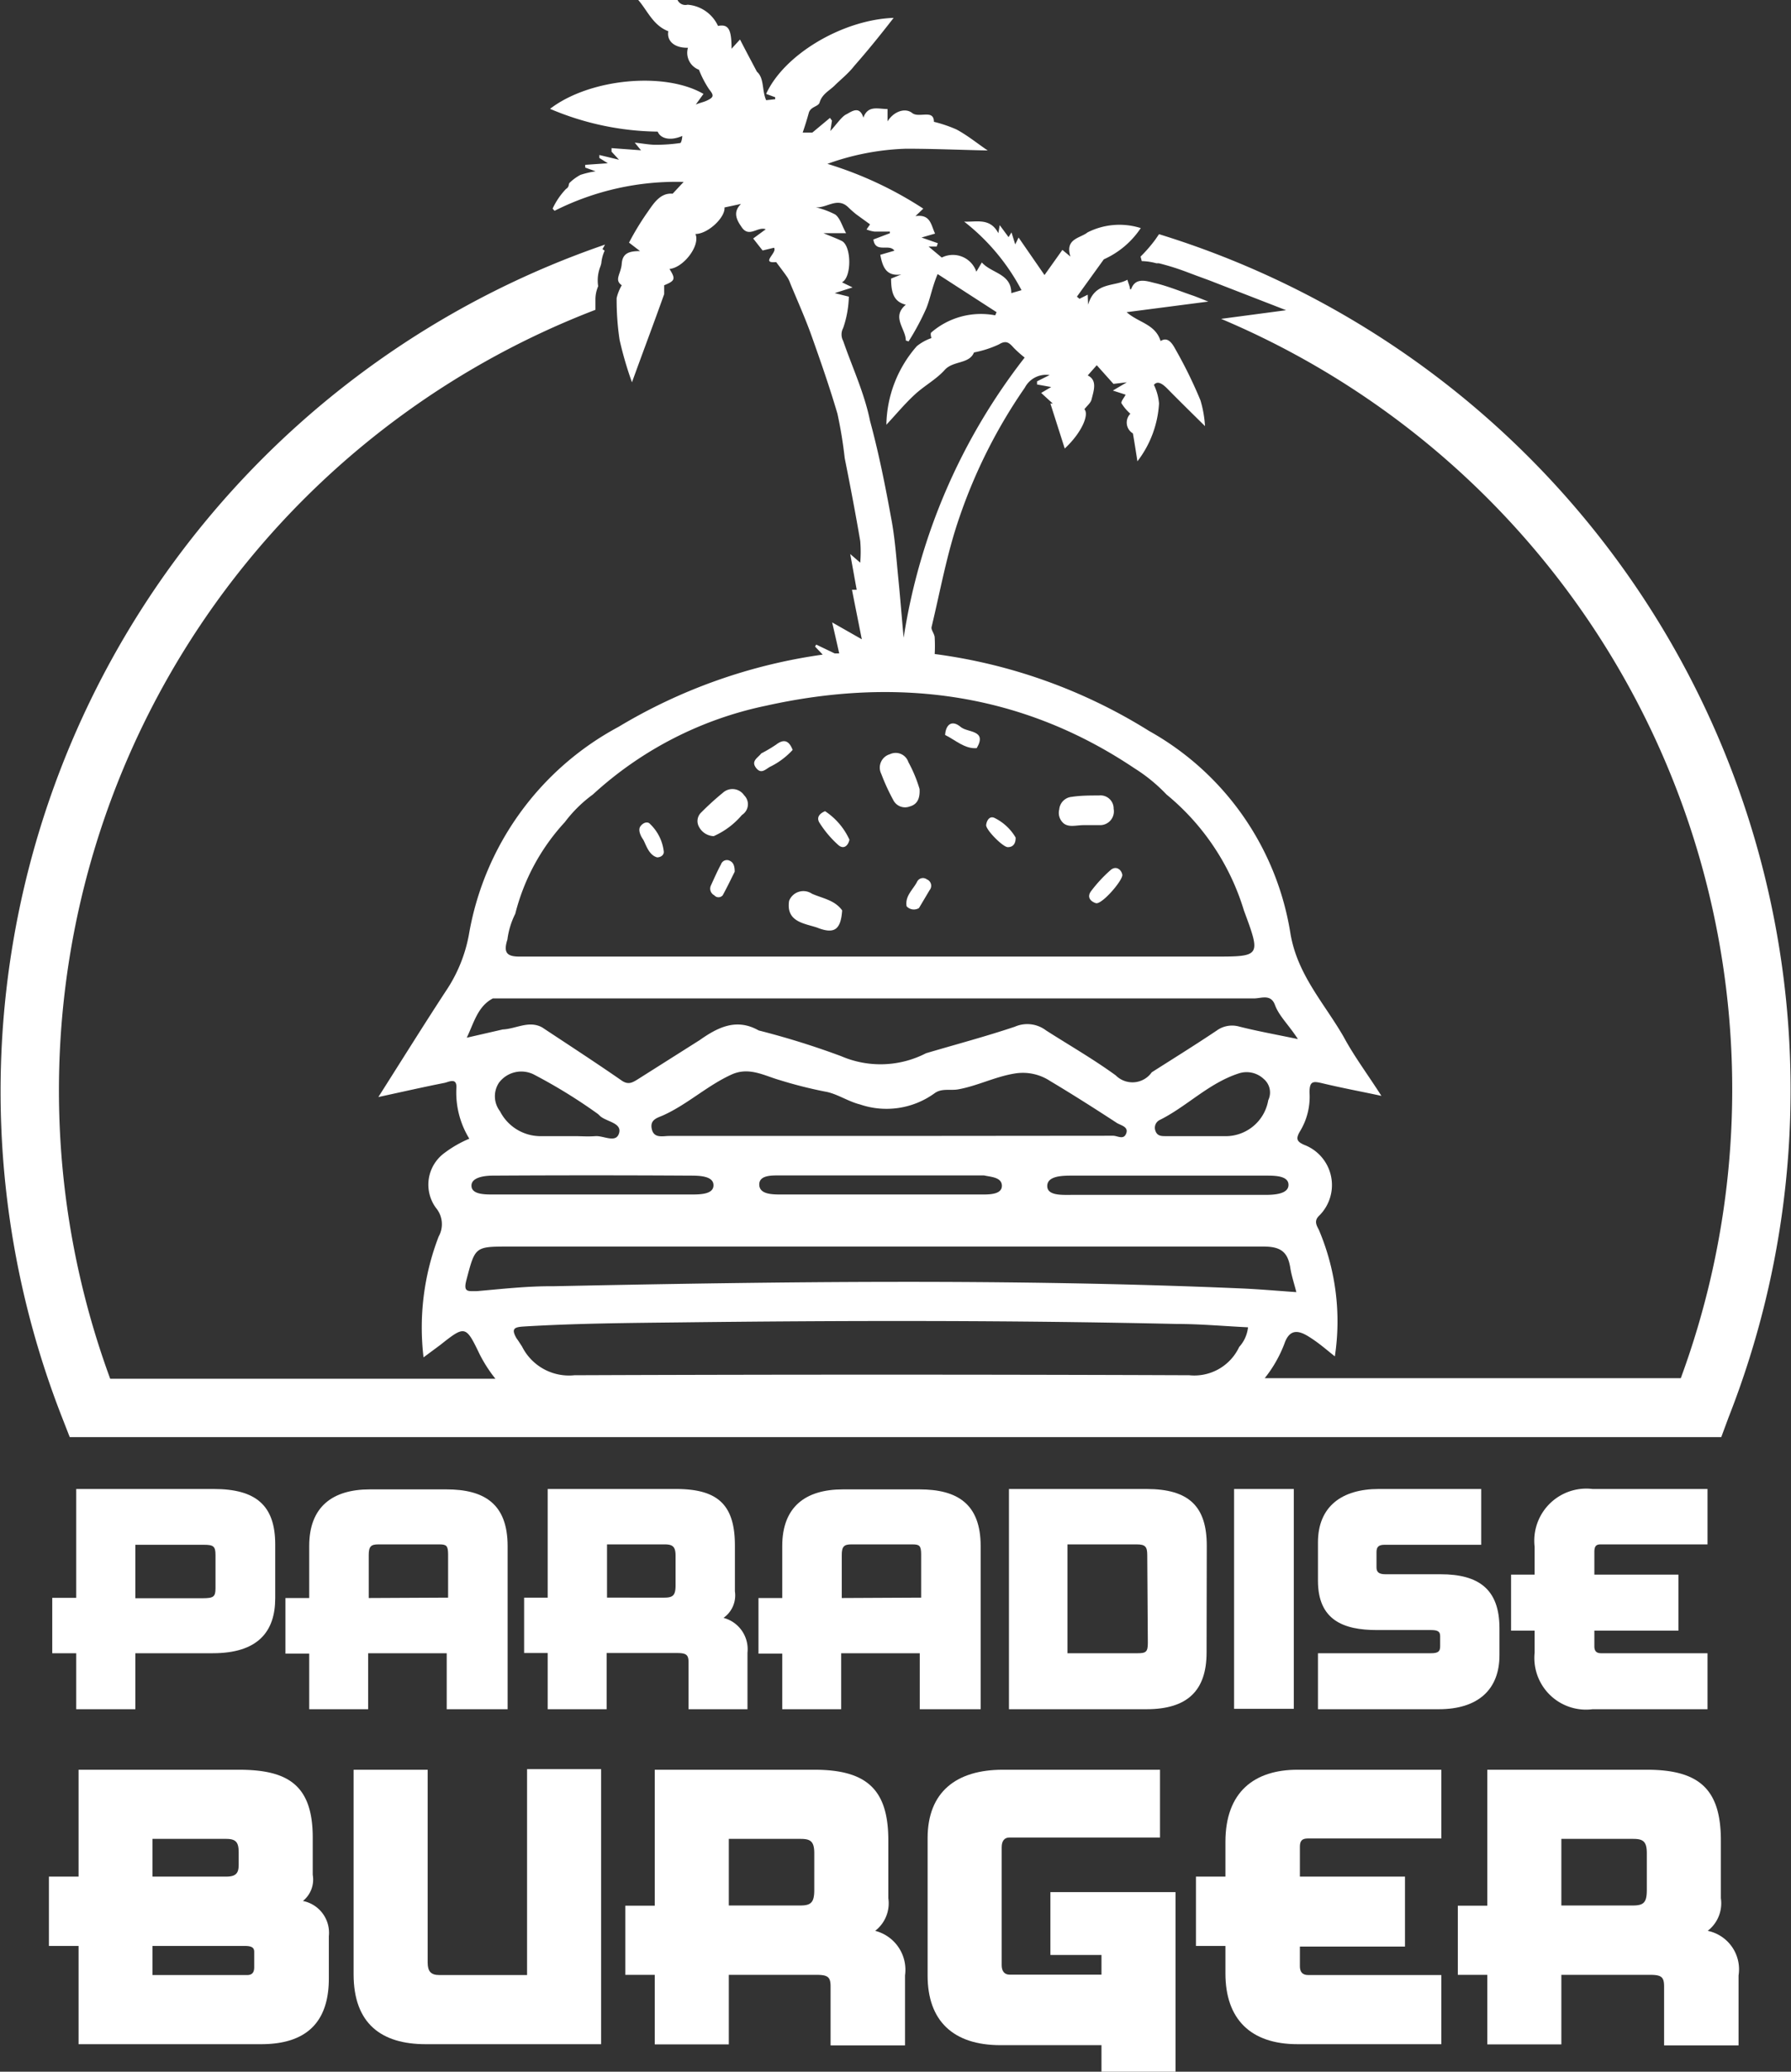 <svg xmlns="http://www.w3.org/2000/svg" viewBox="0 0 91.17 105.45"><rect x="0" y="0" width="91.17" height="105.45" fill="#333333" stroke="none"/><defs><style>.cls-1{fill:#fff;}</style></defs><title>paradise-burger-silhouette-white</title><g id="Layer_2" data-name="Layer 2"><g id="Layer_3" data-name="Layer 3"><path class="cls-1" d="M3.55,73.15H87.62l.37-1A45.58,45.58,0,0,0,59,11.92l-.2.29a7.45,7.45,0,0,1-.74.85l.06.23a3.06,3.06,0,0,1,.74.11l.13,0a12.56,12.56,0,0,1,1.46.46l.48.18.6.22,3.94,1.53-3.31.44A42.57,42.57,0,0,1,85.56,70.15H64.38a6.53,6.53,0,0,0,1-1.75c.27-.79.74-.68,1.25-.36s.83.61,1.32,1a11.91,11.91,0,0,0-.78-6.36c-.09-.24-.35-.5,0-.82a2.19,2.19,0,0,0-.79-3.59c-.35-.16-.43-.29-.22-.66a3.37,3.37,0,0,0,.5-2c0-.6.19-.58.66-.47,1,.24,1.93.41,3,.64-.71-1.11-1.38-2-1.92-3-1-1.74-2.38-3.18-2.72-5.32A14.38,14.38,0,0,0,58.5,37.21a27.25,27.25,0,0,0-10.92-3.92,7.63,7.63,0,0,0,0-.83c0-.19-.19-.39-.16-.54.45-1.87.79-3.78,1.42-5.59a26.75,26.75,0,0,1,3.33-6.6,1.22,1.22,0,0,1,1.26-.64l-.64.32,0,.16.72.13L53,20l.59.54h-.12l.73,2.29c.88-.82,1.25-1.74,1-2,.14-.18.31-.31.36-.48.12-.47.31-1-.19-1.24l.46-.52.85.95.68-.08-.71.42.65.21c-.08.16-.25.35-.21.44a2.44,2.44,0,0,0,.45.53.64.64,0,0,0,.13,1c.09.52.15.91.23,1.42A5.34,5.34,0,0,0,59,20.54a2.67,2.67,0,0,0-.26-.95c.18-.22.42-.07.67.18.6.61,1.22,1.22,1.93,1.92a5.72,5.72,0,0,0-.23-1.31,22.9,22.9,0,0,0-1.24-2.54c-.16-.29-.39-.74-.79-.48-.27-.87-1.12-.93-1.73-1.47l4.16-.54c-.34-.13-.59-.24-.86-.33-.61-.21-1.22-.46-1.85-.61-.42-.1-1-.32-1.22.31h-.06c0-.13-.07-.27-.13-.48-.69.37-1.65.09-2,1.27L55.37,15l-.42.21-.13-.11,1.37-1.9a4.42,4.42,0,0,0,1.88-1.59,3.59,3.59,0,0,0-2.71.22c-.37.3-1.16.31-.87,1.23l-.41-.34L53.17,14l-1.32-1.91-.17.35-.19-.61-.15.24-.45-.61-.07.41c-.42-.8-1.11-.56-1.74-.59A10.81,10.81,0,0,1,52,14.77l-.52.15c0-1-1-1-1.5-1.56l-.28.47a1.26,1.26,0,0,0-1.76-.72l-.67-.56h.41l.06-.17-.83-.29.69-.2c-.21-.43-.22-1-1-.89l.4-.38a19.15,19.15,0,0,0-4.88-2.28,12.91,12.91,0,0,1,4-.77c1.38,0,2.76.06,4.16.09-.52-.35-1-.75-1.59-1.07a7,7,0,0,0-1.15-.39c0-.66-.76-.17-1.11-.45s-.94-.08-1.25.43V5.55c-.48,0-1-.21-1.23.44-.2-.66-.64-.28-.87-.17s-.49.5-.81.85l.08-.53L42.25,6l-.9.75-.49,0c.11-.32.22-.67.31-1s.49-.32.55-.53c.13-.44.5-.6.77-.87s.7-.61,1-1c.67-.76,1.31-1.55,2-2.44C42.91,1,39.92,2.76,39,4.78l.46.17,0,.1L39,5.1c-.22-.5-.09-1.12-.47-1.45-.3-.57-.58-1.09-.86-1.64l-.43.47c0-1-.16-1.26-.69-1.16A1.86,1.86,0,0,0,35,.24.44.44,0,0,1,34.49,0h-2c.47.54.75,1.29,1.53,1.59-.09.49.31.86,1,.84a.92.92,0,0,0,.56,1.12,5.27,5.27,0,0,0,.52,1c.21.26.25.37,0,.51s-.35.13-.68.26l.39-.54C33.83,3.63,30,4,28,5.54A14.38,14.38,0,0,0,33.48,6.7c.14.35.63.49,1.25.22,0,.15-.06.36-.1.36a8.66,8.66,0,0,1-1.25.09c-.31,0-.62-.06-1.07-.11l.32.39-1.5-.11,0,.18.38.41-1-.24,0,.15.43.27-1.15.08v.14l.53.19a4.67,4.67,0,0,0-.77.18,2.42,2.42,0,0,0-.55.4c-.08.08,0,.2-.19.32a3.71,3.71,0,0,0-.68,1l.1.11A13.76,13.76,0,0,1,34.8,9.26l-.56.6c-.66-.06-1,.55-1.32,1a13.69,13.69,0,0,0-.9,1.49l.56.43c-.56,0-.89.11-.93.64s-.4.82,0,1.1a2.43,2.43,0,0,0-.26.65,13.7,13.7,0,0,0,.15,2.13,18.36,18.36,0,0,0,.63,2.16c.56-1.55,1.11-3,1.64-4.49,0-.13,0-.3,0-.45.56-.23.59-.32.27-.83.73-.07,1.58-1.21,1.32-1.78.64,0,1.53-.85,1.48-1.35l.84-.18c-.32.32-.34.65,0,1.13.39.65.83,0,1.26.16l-.64.47.48.61.58-.14c.19.25-.72.81.11.73.23.31.41.54.58.79a1.64,1.64,0,0,1,.14.3c.36.87.75,1.74,1.07,2.63.47,1.32.93,2.64,1.33,4A22.27,22.27,0,0,1,43,23.32c.28,1.4.55,2.81.79,4.22a6.69,6.69,0,0,1,0,1.1l-.51-.44c.12.65.22,1.22.33,1.82l-.24,0c.16.82.33,1.66.5,2.52l-1.51-.86c.14.6.25,1.09.36,1.58l-.23,0-.94-.45-.06.1.39.41A27.58,27.58,0,0,0,31.48,37a14.83,14.83,0,0,0-7.61,10.57,7.58,7.58,0,0,1-1.19,2.9c-1.13,1.73-2.22,3.48-3.42,5.37,1.24-.27,2.3-.51,3.36-.72.24-.05.66-.3.61.29a4.49,4.49,0,0,0,.66,2.55,5.88,5.88,0,0,0-1.27.73,2,2,0,0,0-.43,2.79,1.29,1.29,0,0,1,.14,1.46,12.89,12.89,0,0,0-.77,6.15l.85-.63c1.26-1,1.3-1,2,.46a7.17,7.17,0,0,0,.81,1.26H5.61a42.56,42.56,0,0,1,24.7-54.41c0-.13,0-.26,0-.38v-.17a1.69,1.69,0,0,1,.14-.65,1.92,1.92,0,0,1,.11-1,1.54,1.54,0,0,0,.05-.17,1.89,1.89,0,0,1,.17-.64l-.11-.08.13-.23A45.57,45.57,0,0,0,3.18,72.2Zm23.11-5.63c2.65-.16,5.3-.18,8-.21,8.41-.1,16.82-.11,25.24.08,1.19,0,2.39.11,3.63.17a1.76,1.76,0,0,1-.45,1A2.52,2.52,0,0,1,60.54,70q-15.65-.06-31.3,0a2.67,2.67,0,0,1-2.67-1.47h0c-.09-.13-.17-.27-.27-.4C26,67.62,26.19,67.55,26.66,67.52ZM42.92,17.35a.69.69,0,0,1,0-.65,5.29,5.29,0,0,0,.29-1.6l-.72-.18.91-.29-.54-.26c.5-.25.49-1.83,0-2.1-.26-.13-.54-.23-.94-.4h1.15c-.21-.38-.3-.76-.55-.95a4.31,4.31,0,0,0-1-.37c.56.06,1.1-.54,1.66,0a5,5,0,0,0,.42.37l.69.5-.18.26a1.63,1.63,0,0,0,.42.11c.26,0,.52,0,.77,0l0,.08-.84.32c.1.72.81.19,1.07.57l-.72.21c.12.61.29,1.11,1.07,1l-.52.21c0,.81.19,1.19.75,1.33-.75.63,0,1.22,0,1.82l.14.05a13,13,0,0,0,.9-1.68c.21-.52.3-1.09.58-1.75l3,1.94-.07.16a3.86,3.86,0,0,0-3.25.87c-.07.05,0,.26,0,.29a2.47,2.47,0,0,0-.74.41,6.22,6.22,0,0,0-1.55,4c.52-.56.95-1.08,1.45-1.54s1.09-.77,1.52-1.25,1.25-.29,1.49-.89a5.4,5.4,0,0,0,1.27-.41c.39-.24.54-.06.76.18a5.84,5.84,0,0,0,.55.49A30.82,30.82,0,0,0,46,32.46c-.1-1.07-.17-2-.27-3s-.17-2.08-.37-3.11c-.3-1.65-.63-3.3-1.07-4.92C44,20,43.39,18.71,42.92,17.35ZM25.83,47.82a4.06,4.06,0,0,1,.4-1.31h0a10.73,10.73,0,0,1,2.52-4.66,6.83,6.83,0,0,1,1.43-1.41A18.64,18.64,0,0,1,39,35.92c6.66-1.48,13-.67,18.74,3.18a8.43,8.43,0,0,1,1.64,1.34h0a12.2,12.2,0,0,1,3.94,5.9h0c.87,2.35.87,2.35-1.54,2.35q-17.64,0-35.28,0C25.81,48.7,25.61,48.51,25.83,47.82Zm-2.07,5c.37-.77.56-1.6,1.33-2,.79,0,1.58,0,2.38,0q18.18,0,36.37,0c.36,0,.85-.24,1.06.33s.69,1,1.17,1.74c-1.15-.24-2.1-.41-3-.64a1.33,1.33,0,0,0-1.14.21c-1.09.73-2.2,1.42-3.3,2.12a1.2,1.2,0,0,1-1.83.16c-1.14-.83-2.36-1.53-3.55-2.29a1.58,1.58,0,0,0-1.59-.19c-1.49.5-3,.9-4.52,1.35h0a5.06,5.06,0,0,1-4.32.15,40.84,40.84,0,0,0-4.2-1.31c-1.13-.64-2.08-.16-3,.49h0l-3.16,2c-.26.16-.47.29-.8.07-1.34-.93-2.71-1.82-4.07-2.72-.68-.36-1.32.08-2,.11Zm21.57,5H34.08c-.34,0-.79.14-.9-.35s.29-.57.58-.7c1.24-.56,2.25-1.52,3.49-2.08.89-.4,1.67.07,2.45.29a21.92,21.92,0,0,0,2.29.58c.61.1,1.16.5,1.8.66a4.17,4.17,0,0,0,3.78-.57c.36-.27.8-.13,1.2-.2,1-.18,1.89-.65,2.9-.81a2.52,2.52,0,0,1,1.78.38c1.14.68,2.27,1.4,3.39,2.13.19.13.62.19.49.54s-.44.12-.67.12ZM51,60.36c0,.41-.55.44-.94.44H39.78c-.46,0-1.12,0-1.13-.5s.66-.47,1.09-.47H50.09C50.45,59.91,51,59.92,51,60.36ZM35.1,59.84c.46,0,1.22,0,1.22.49s-.75.47-1.23.47c-1.64,0-3.28,0-4.91,0H25.1c-.43,0-1.09,0-1.1-.44s.67-.52,1.11-.52Q30.11,59.81,35.1,59.84Zm-9.7-4.73a1.42,1.42,0,0,1,1.77-.42,27,27,0,0,1,3.25,2c.07.05.12.12.18.16.36.26,1.07.33.91.84s-.78.11-1.2.14-.71,0-1.06,0h-1.8a2.32,2.32,0,0,1-2-1.27A1.25,1.25,0,0,1,25.4,55.11Zm29.18,4.73c1.64,0,3.28,0,4.92,0h4.93c.46,0,1.16,0,1.16.47s-.72.51-1.19.51H54.55c-.48,0-1.25.05-1.24-.46S54.08,59.84,54.58,59.84ZM59.05,57c1.38-.69,2.47-1.86,4-2.36a1.27,1.27,0,0,1,1.28.28A.9.9,0,0,1,64.56,56a2.2,2.2,0,0,1-2.26,1.83H59.35c-.23,0-.45,0-.54-.29A.44.44,0,0,1,59.05,57ZM24.27,65.72c-.46,0-.69.06-.53-.56.45-1.7.42-1.71,2.16-1.71q19.22,0,38.42,0c.87,0,1.23.27,1.36,1.07.06.4.19.78.31,1.25-1-.07-1.91-.15-2.83-.19-11.68-.5-23.36-.35-35-.11C26.83,65.46,25.55,65.61,24.27,65.72Z"/><path class="cls-1" d="M25.09,51l0,0,.09,0Z"/><path class="cls-1" d="M25.44,52.34l.07,0h-.07Z"/><path class="cls-1" d="M55.17,42,56,42a.7.7,0,0,0,.69-.83.67.67,0,0,0-.75-.68c-.46,0-.92,0-1.38.07a.7.7,0,0,0-.64.64.7.7,0,0,0,.25.73C54.45,42.12,54.79,42,55.17,42Z"/><path class="cls-1" d="M36.33,42.56a4,4,0,0,0,1.44-1.08.64.64,0,0,0,.11-1,.72.72,0,0,0-1.08-.13,14.26,14.26,0,0,0-1.1,1,.6.6,0,0,0-.11.75A.88.88,0,0,0,36.33,42.56Z"/><path class="cls-1" d="M45.47,40.72a.67.67,0,0,0,.84.33c.36-.1.53-.37.5-.89a7,7,0,0,0-.57-1.37.68.68,0,0,0-.94-.4.71.71,0,0,0-.44,1A10.66,10.66,0,0,0,45.47,40.72Z"/><path class="cls-1" d="M41.58,47.21c.9.36,1.22.11,1.29-.87-.38-.53-1-.61-1.54-.85a.78.78,0,0,0-1.16.36C40,46.92,40.94,47,41.58,47.21Z"/><path class="cls-1" d="M55.54,45.36c-.21.28-.06.51.24.61s1.4-1.18,1.35-1.45-.33-.47-.6-.23A7.18,7.18,0,0,0,55.54,45.36Z"/><path class="cls-1" d="M42.66,43c.27.25.51.07.58-.26A3.45,3.45,0,0,0,42,41.29c-.22.09-.47.28-.29.58A5.33,5.33,0,0,0,42.66,43Z"/><path class="cls-1" d="M37.09,43.79a.32.32,0,0,0-.39.21c-.19.35-.35.72-.52,1.09a.38.38,0,0,0,.18.48.28.28,0,0,0,.43,0c.23-.42.44-.86.61-1.2C37.4,44,37.29,43.86,37.09,43.79Z"/><path class="cls-1" d="M48.9,37c-.41-.35-.75-.17-.79.41.53.26,1,.72,1.61.67C50.27,37.14,49.24,37.3,48.9,37Z"/><path class="cls-1" d="M33.45,43.64c.19,0,.35-.12.34-.29a2.3,2.3,0,0,0-.7-1.41c-.13-.15-.36-.06-.49.12s0,.47.13.66S33,43.52,33.45,43.64Z"/><path class="cls-1" d="M51.31,43.12c.25,0,.4-.17.39-.49a2.55,2.55,0,0,0-1.08-1c-.24-.11-.39.12-.42.36S51.07,43.14,51.31,43.12Z"/><path class="cls-1" d="M46.68,44.89c-.21.4-.62.72-.53,1.24a.5.5,0,0,0,.63.09l.54-.91a.35.35,0,0,0-.14-.55A.33.33,0,0,0,46.68,44.89Z"/><path class="cls-1" d="M39.26,39a3.85,3.85,0,0,0,1.09-.83c-.17-.43-.41-.6-.84-.27a7.23,7.23,0,0,1-.76.45c-.16.22-.54.38-.26.74S39,39.11,39.26,39Z"/><path class="cls-1" d="M6.89,87V84.15h3.94c2.3,0,3.18-1.1,3.18-2.8V78.61c0-2-1-2.82-3.13-2.82h-7v5.54H2.66v2.82H3.88V87Zm0-8.37h3.48c.49,0,.6.07.6.52v1.7c0,.43-.11.5-.65.5H6.89Z"/><path class="cls-1" d="M25.84,87v-8.3c0-2.15-1.18-2.89-3.12-2.89H18.83c-1.91,0-3.09.89-3.09,2.88v2.65H14.53v2.83h1.21V87h3V84.15h4V87Zm-7.07-5.66V79.15c0-.44.12-.54.49-.54h3.1c.36,0,.45.06.45.51v2.2Z"/><path class="cls-1" d="M35.05,84.62V87h3V84.12a1.65,1.65,0,0,0-1.22-1.77A1.4,1.4,0,0,0,37.41,81V78.67c0-2.07-.86-2.88-3-2.88H27.88v5.53h-1.2v2.82h1.2V87h3V84.14h3.58C34.94,84.14,35.05,84.23,35.05,84.62Zm-.66-3.93c0,.51-.13.63-.57.63H30.9V78.61h2.93c.4,0,.56.1.56.58Z"/><path class="cls-1" d="M49.92,87v-8.3c0-2.15-1.18-2.89-3.12-2.89H42.91c-1.91,0-3.09.89-3.09,2.88v2.65H38.61v2.83h1.21V87h3V84.15h4V87Zm-7.07-5.66V79.15c0-.44.12-.54.49-.54h3.1c.36,0,.45.06.45.51v2.2Z"/><path class="cls-1" d="M61.43,78.68c0-2-.9-2.89-3.07-2.89h-7V87h7c2.08,0,3.06-.94,3.06-2.89Zm-3,4.94c0,.46-.09.53-.52.53H54.34V78.61h3.53c.43,0,.53.12.53.54Z"/><rect class="cls-1" x="62.82" y="75.79" width="3.04" height="11.19"/><path class="cls-1" d="M72.84,84.15H67.09V87h6.15c2,0,3.09-1,3.09-2.75V82.88c0-2-1.07-2.75-3-2.75h-2.8c-.34,0-.46-.11-.46-.35V79c0-.27.12-.37.41-.37h4.92V75.79H70.18c-1.86,0-3.09.88-3.09,2.72v1.95c0,2,1.29,2.51,3,2.51h2.76c.36,0,.46.09.46.31v.52C73.31,84.06,73.21,84.15,72.84,84.15Z"/><path class="cls-1" d="M81.48,78.61h5.44V75.79H81.07a2.65,2.65,0,0,0-2.95,2.94v1.42h-1.2V83h1.2v1.12A2.63,2.63,0,0,0,81.07,87h5.85V84.15H81.5c-.25,0-.34-.13-.34-.35V83h4.28V80.15H81.16V79C81.16,78.7,81.25,78.61,81.48,78.61Z"/><path class="cls-1" d="M15.42,96.76a1.4,1.4,0,0,0,.5-1.33V93.54c0-2.69-1.27-3.46-3.77-3.46H4v5.44H2.49v3.53H4v5h9.29c2.48,0,3.45-1.29,3.45-3.35V98.55A1.65,1.65,0,0,0,15.42,96.76ZM7.76,93.6h3.75c.5,0,.64.17.64.69v.62c0,.42-.12.61-.64.61H7.76Zm5.18,6.54c0,.27-.12.39-.35.39H7.76V99.05h4.71c.35,0,.47.09.47.3Z"/><path class="cls-1" d="M26.83,100.53H22.36c-.42,0-.59-.18-.59-.64V90.08H18v10.41c0,2.52,1.42,3.56,3.67,3.56H30.6v-14H26.83Z"/><path class="cls-1" d="M44.55,98.28a1.77,1.77,0,0,0,.67-1.66V93.68c0-2.58-1.08-3.6-3.77-3.6H33.33V97h-1.5v3.52h1.5v3.54H37.1v-3.54h4.46c.58,0,.72.11.72.59v3h3.79v-3.56A2.05,2.05,0,0,0,44.55,98.28Zm-3.1-2.08c0,.63-.16.79-.71.79H37.1V93.6h3.66c.5,0,.69.13.69.73Z"/><path class="cls-1" d="M53.47,99.51h2.6v1H51.39c-.26,0-.4-.18-.4-.48v-6c0-.33.14-.5.4-.5h7.66V90.08h-8c-2.37,0-3.83,1.13-3.83,3.48v7c0,2.31,1.31,3.54,3.71,3.54h5.14v1.4h3.77V96.31H53.47Z"/><path class="cls-1" d="M62.38,93.75v1.77h-1.5v3.53h1.5v1.4c0,2.31,1.27,3.6,3.67,3.6h7.32v-3.52H66.59c-.31,0-.42-.18-.42-.45v-1h5.35V95.52H66.17V94c0-.3.11-.42.4-.42h6.8V90.08H66.05C63.86,90.08,62.38,91.2,62.38,93.75Z"/><path class="cls-1" d="M86.93,98.28a1.77,1.77,0,0,0,.67-1.66V93.68c0-2.58-1.07-3.6-3.77-3.6H75.71V97h-1.5v3.52h1.5v3.54h3.77v-3.54H84c.57,0,.71.11.71.59v3h3.79v-3.56A2,2,0,0,0,86.93,98.28Zm-3.1-2.08c0,.63-.15.79-.71.79H79.48V93.6h3.66c.5,0,.69.13.69.73Z"/></g></g></svg>